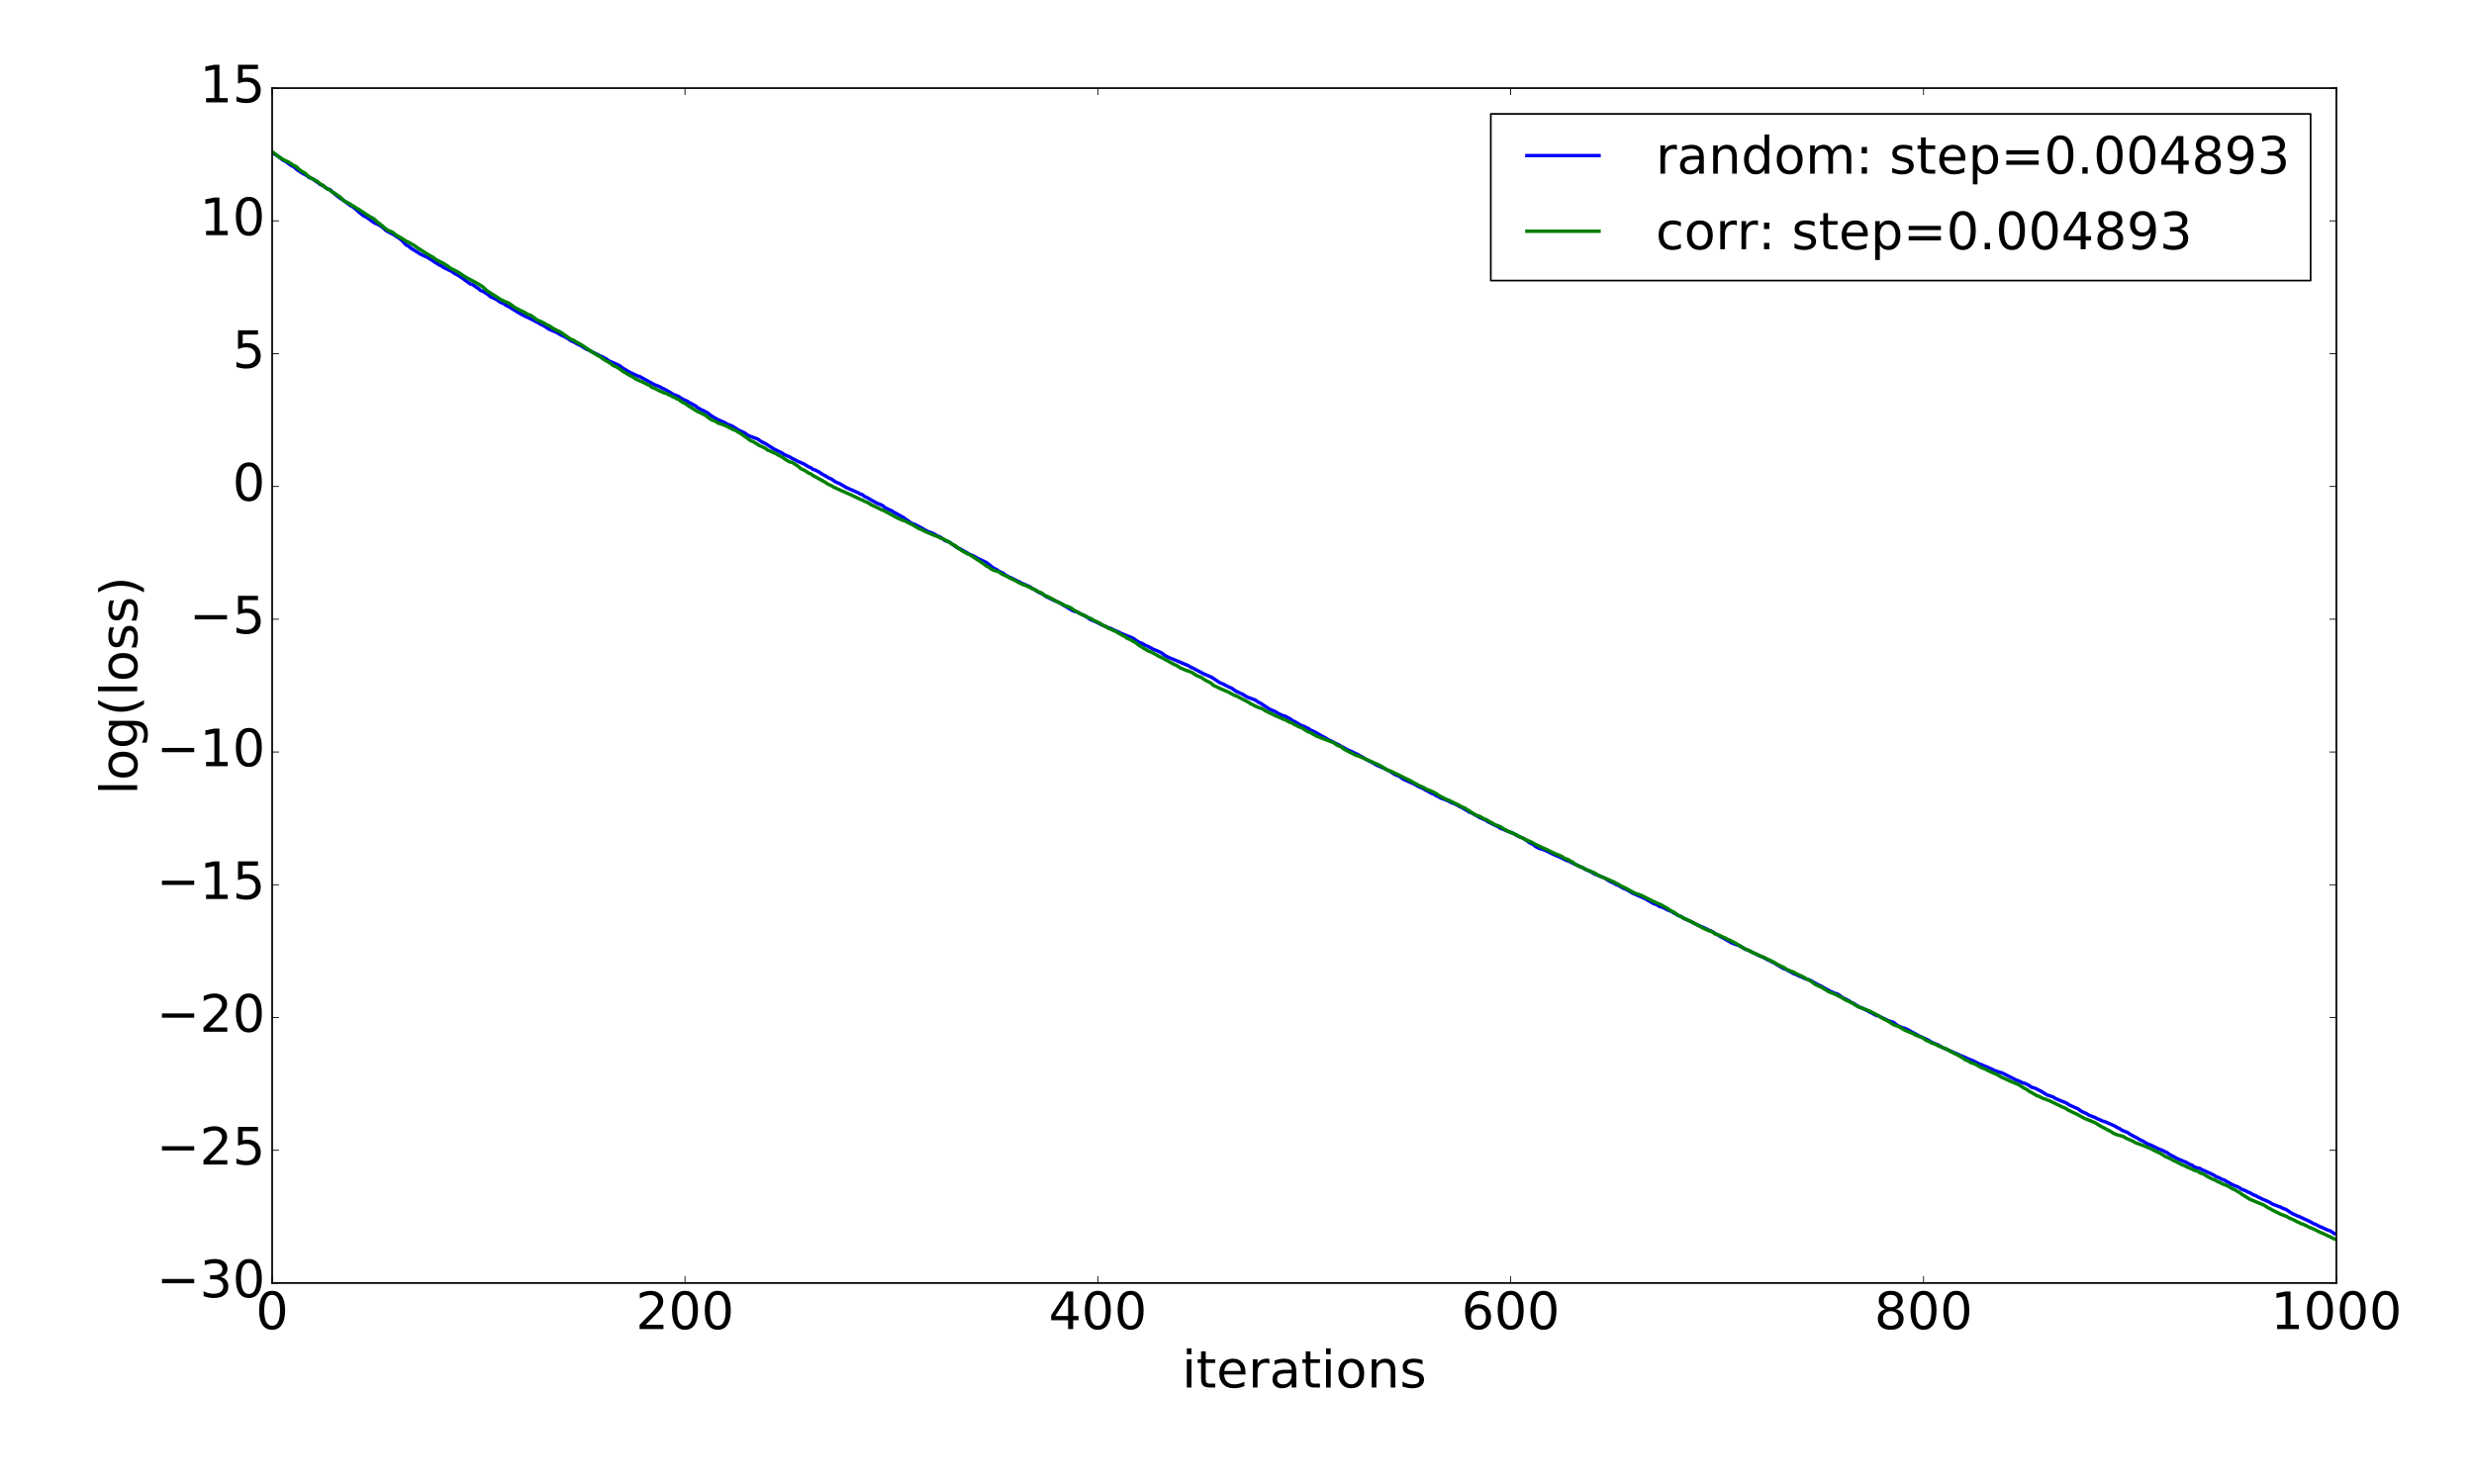 <?xml version="1.0" encoding="utf-8" standalone="no"?>
<!DOCTYPE svg PUBLIC "-//W3C//DTD SVG 1.1//EN"
  "http://www.w3.org/Graphics/SVG/1.1/DTD/svg11.dtd">
<!-- Created with matplotlib (http://matplotlib.org/) -->
<svg height="864pt" version="1.1" viewBox="0 0 1440 864" width="1440pt" xmlns="http://www.w3.org/2000/svg" xmlns:xlink="http://www.w3.org/1999/xlink">
 <defs>
  <style type="text/css">
*{stroke-linecap:butt;stroke-linejoin:round;stroke-miterlimit:100000;}
  </style>
 </defs>
 <g id="figure_1">
  <g id="patch_1">
   <path d="M 0 864 
L 1440 864 
L 1440 0 
L 0 0 
z
" style="fill:#ffffff;"/>
  </g>
  <g id="axes_1">
   <g id="patch_2">
    <path d="M 158.4 747 
L 1359.9 747 
L 1359.9 51.3 
L 158.4 51.3 
z
" style="fill:#ffffff;"/>
   </g>
   <g id="line2d_1">
    <path clip-path="url(#pf1f7ec1f81)" d="M 158.4 88.744 
L 159.601 89.585 
L 160.803 90.365 
L 162.005 91.024 
L 164.407 93.078 
L 165.609 93.674 
L 166.81 94.401 
L 169.214 96.165 
L 170.415 96.79 
L 171.617 97.56 
L 172.818 98.789 
L 174.019 99.506 
L 175.221 100.374 
L 178.826 102.384 
L 180.027 103.432 
L 181.228 103.772 
L 182.43 104.425 
L 183.631 105.403 
L 184.833 106.137 
L 186.035 107.176 
L 188.438 108.381 
L 189.639 109.332 
L 190.84 110.067 
L 192.042 110.36 
L 193.244 111.587 
L 196.848 114.61 
L 199.251 116.237 
L 204.057 119.72 
L 205.258 120.37 
L 207.661 122.26 
L 208.863 123.454 
L 211.266 125.39 
L 213.669 126.727 
L 217.274 129.333 
L 218.475 130.032 
L 219.677 130.523 
L 220.878 131.148 
L 222.079 131.927 
L 223.281 132.922 
L 224.482 134.071 
L 225.684 134.828 
L 229.288 136.673 
L 230.49 137.576 
L 231.691 138.224 
L 234.095 140.149 
L 235.296 141.575 
L 236.498 142.673 
L 237.699 143.235 
L 238.9 144.309 
L 242.505 146.555 
L 244.908 148.061 
L 247.311 149.184 
L 248.512 149.67 
L 250.916 151.236 
L 255.721 154.295 
L 256.923 154.769 
L 258.125 155.698 
L 262.93 158.018 
L 264.132 158.919 
L 267.736 160.962 
L 271.341 163.6 
L 273.744 165.335 
L 274.945 165.633 
L 278.55 168.083 
L 279.752 169.14 
L 280.953 169.55 
L 283.356 171.005 
L 285.759 172.94 
L 286.961 173.374 
L 289.363 174.571 
L 290.565 175.556 
L 291.767 176.257 
L 292.968 176.622 
L 294.17 177.487 
L 295.371 178.19 
L 296.572 178.711 
L 297.774 179.611 
L 303.781 183.199 
L 304.983 183.705 
L 306.185 184.432 
L 307.386 184.88 
L 313.394 187.955 
L 314.595 188.745 
L 315.796 189.28 
L 316.998 189.945 
L 319.401 191.59 
L 324.207 193.657 
L 326.61 195.113 
L 327.812 195.583 
L 330.214 196.903 
L 332.618 198.562 
L 333.819 198.976 
L 336.222 200.397 
L 338.625 201.568 
L 341.028 203.159 
L 342.229 203.64 
L 349.438 207.257 
L 350.64 207.727 
L 351.841 208.466 
L 353.043 209.042 
L 354.245 210.031 
L 360.252 212.681 
L 361.454 213.519 
L 362.655 214.508 
L 363.856 215.103 
L 366.26 216.573 
L 368.663 217.748 
L 369.864 218.247 
L 371.065 218.913 
L 372.267 219.181 
L 380.678 223.843 
L 384.282 225.282 
L 385.483 226.035 
L 386.685 226.515 
L 389.088 227.931 
L 390.289 228.582 
L 391.491 229.455 
L 395.096 230.881 
L 396.297 231.755 
L 397.498 232.455 
L 399.901 233.507 
L 401.103 234.348 
L 402.305 234.912 
L 403.506 235.653 
L 404.707 236.185 
L 405.909 237.249 
L 408.312 238.616 
L 409.514 239.122 
L 411.916 240.437 
L 414.32 242.292 
L 417.924 244.379 
L 421.529 245.902 
L 423.932 247.246 
L 425.133 247.624 
L 426.334 248.173 
L 429.939 250.436 
L 433.543 252.119 
L 434.745 253.062 
L 435.947 253.738 
L 439.551 255.089 
L 440.752 255.472 
L 443.156 257.126 
L 445.558 258.271 
L 450.365 261.351 
L 452.767 262.557 
L 455.171 263.696 
L 456.372 264.604 
L 459.976 266.184 
L 461.178 266.973 
L 462.38 267.478 
L 463.581 268.218 
L 468.387 270.333 
L 469.589 271.191 
L 470.79 271.824 
L 471.991 272.309 
L 473.193 273.269 
L 474.394 273.623 
L 476.798 274.832 
L 477.999 275.709 
L 482.805 278.446 
L 484.007 278.965 
L 486.409 280.608 
L 488.812 281.626 
L 491.216 283.023 
L 492.417 283.782 
L 499.626 286.963 
L 500.827 287.704 
L 502.029 288.031 
L 503.231 289.076 
L 504.432 289.537 
L 508.036 291.669 
L 510.44 292.959 
L 512.842 293.929 
L 514.044 294.531 
L 515.245 295.689 
L 516.447 296.146 
L 517.649 296.865 
L 518.85 297.269 
L 520.052 298.106 
L 524.857 300.735 
L 526.059 301.41 
L 527.26 302.394 
L 528.462 303.147 
L 529.663 304.085 
L 530.865 304.786 
L 532.067 305.181 
L 533.268 305.734 
L 535.671 307.013 
L 536.872 307.617 
L 538.074 308.423 
L 540.477 309.616 
L 542.88 310.47 
L 545.283 311.83 
L 547.686 312.914 
L 548.888 313.909 
L 550.089 314.736 
L 552.492 315.61 
L 557.298 318.93 
L 558.5 319.372 
L 564.507 322.802 
L 565.708 323.26 
L 566.91 323.836 
L 569.313 325.214 
L 574.119 327.473 
L 575.321 328.357 
L 577.723 330.37 
L 578.925 331.1 
L 580.126 331.589 
L 581.328 332.503 
L 583.731 333.625 
L 584.933 334.547 
L 587.336 335.98 
L 588.537 336.428 
L 592.141 338.268 
L 593.343 338.772 
L 594.544 339.498 
L 599.351 341.589 
L 600.552 342.512 
L 601.754 343.079 
L 602.955 343.77 
L 604.157 344.609 
L 606.559 345.742 
L 607.761 346.46 
L 608.962 347.439 
L 610.164 347.878 
L 611.365 348.588 
L 612.567 349.085 
L 613.769 349.712 
L 616.172 350.662 
L 624.582 355.669 
L 625.784 356.031 
L 626.985 356.27 
L 628.187 356.996 
L 631.791 358.791 
L 632.992 359.506 
L 634.194 360.455 
L 636.597 361.513 
L 637.798 362.025 
L 641.403 363.844 
L 645.008 365.439 
L 646.209 365.77 
L 649.813 367.514 
L 651.015 367.945 
L 652.216 368.618 
L 659.426 371.547 
L 663.03 373.956 
L 665.433 374.917 
L 666.635 375.716 
L 667.836 376.171 
L 670.239 377.445 
L 671.441 378.076 
L 673.843 379.001 
L 676.246 380.214 
L 677.448 381.179 
L 678.649 381.95 
L 679.851 382.587 
L 691.866 387.631 
L 693.067 388.483 
L 694.269 388.927 
L 700.277 392.165 
L 705.082 394.217 
L 709.889 397.39 
L 712.292 398.423 
L 713.493 399.099 
L 717.097 400.803 
L 719.5 402.49 
L 720.702 402.988 
L 721.904 403.623 
L 723.105 404.09 
L 725.508 405.595 
L 726.71 406.176 
L 727.911 406.537 
L 729.112 407.049 
L 730.314 407.394 
L 732.717 408.971 
L 733.918 409.562 
L 738.725 412.75 
L 741.128 413.843 
L 742.329 414.304 
L 743.53 415.108 
L 745.933 416.332 
L 748.337 417.114 
L 749.538 417.83 
L 750.74 418.36 
L 751.941 419.343 
L 754.344 420.533 
L 755.545 421.245 
L 756.747 422.09 
L 759.15 422.984 
L 760.351 423.642 
L 761.553 424.121 
L 762.755 425.05 
L 763.956 425.483 
L 766.359 426.741 
L 768.762 428.16 
L 769.963 428.858 
L 771.165 429.396 
L 773.568 430.919 
L 774.769 431.35 
L 775.971 432.093 
L 779.576 433.821 
L 780.777 434.64 
L 781.979 435.191 
L 783.18 435.964 
L 784.381 436.583 
L 786.784 437.542 
L 789.188 438.827 
L 790.389 439.227 
L 791.591 440.082 
L 792.792 440.644 
L 795.195 442.2 
L 798.799 444.02 
L 801.202 445.42 
L 806.009 447.524 
L 807.21 448.191 
L 808.412 448.674 
L 812.016 451.001 
L 814.419 451.93 
L 816.822 453.65 
L 822.83 456.343 
L 824.031 456.985 
L 825.232 457.772 
L 827.635 458.779 
L 828.837 459.382 
L 830.038 460.174 
L 831.24 460.655 
L 832.442 461.496 
L 834.845 462.479 
L 836.046 463.342 
L 837.247 463.806 
L 838.449 464.583 
L 840.852 465.434 
L 843.255 466.455 
L 844.457 467.178 
L 846.86 468.075 
L 848.061 468.656 
L 849.263 469.419 
L 851.665 470.561 
L 852.867 471.414 
L 854.068 472.019 
L 855.27 472.871 
L 856.471 473.228 
L 858.875 474.629 
L 860.076 475.233 
L 861.278 476.018 
L 864.882 477.564 
L 866.083 478.454 
L 872.091 481.392 
L 873.293 482.188 
L 881.703 485.637 
L 882.904 486.415 
L 884.106 487.037 
L 886.509 488.005 
L 888.912 489.58 
L 890.114 490.514 
L 892.516 491.708 
L 893.718 492.806 
L 896.121 494.037 
L 898.524 494.686 
L 905.733 498.16 
L 906.934 498.549 
L 909.337 499.687 
L 910.539 500.36 
L 911.74 500.896 
L 912.942 501.258 
L 915.345 502.493 
L 920.151 504.804 
L 921.352 505.242 
L 922.554 506.084 
L 923.755 506.534 
L 924.957 507.155 
L 926.159 507.647 
L 927.36 508.402 
L 928.562 509.017 
L 929.763 509.442 
L 932.166 510.552 
L 933.367 510.918 
L 934.569 511.54 
L 935.77 512.418 
L 936.972 513.141 
L 939.375 514.203 
L 940.577 514.922 
L 941.778 515.391 
L 945.383 517.424 
L 946.584 517.812 
L 950.188 519.975 
L 957.398 523.139 
L 962.203 525.967 
L 964.606 526.813 
L 965.808 527.728 
L 967.01 528.029 
L 968.211 528.48 
L 970.614 529.786 
L 973.017 530.703 
L 974.218 531.563 
L 975.42 532.099 
L 976.621 532.889 
L 979.024 533.924 
L 980.226 534.77 
L 982.629 535.858 
L 983.831 536.34 
L 986.234 537.63 
L 988.636 538.814 
L 991.039 539.794 
L 992.241 540.32 
L 994.644 541.548 
L 997.047 542.596 
L 998.249 543.528 
L 999.45 544.086 
L 1001.853 545.514 
L 1007.861 548.909 
L 1010.264 549.874 
L 1011.465 550.217 
L 1013.868 551.358 
L 1015.069 552.255 
L 1016.271 552.814 
L 1017.472 553.214 
L 1024.681 556.752 
L 1025.883 557.133 
L 1028.286 558.502 
L 1033.092 560.829 
L 1034.293 561.716 
L 1035.495 562.309 
L 1036.697 563.103 
L 1037.898 563.751 
L 1039.1 564.211 
L 1042.704 566.095 
L 1043.906 566.798 
L 1045.107 567.225 
L 1047.51 568.446 
L 1048.711 568.792 
L 1049.913 569.457 
L 1052.316 570.332 
L 1053.517 570.667 
L 1058.323 573.403 
L 1059.525 573.901 
L 1061.928 575.277 
L 1065.533 577.241 
L 1067.936 578.295 
L 1069.137 578.573 
L 1070.339 579.247 
L 1072.742 581.007 
L 1073.943 581.514 
L 1076.346 582.779 
L 1077.547 583.692 
L 1078.749 584.157 
L 1082.353 586.369 
L 1083.555 586.777 
L 1087.159 588.558 
L 1088.361 589.301 
L 1089.562 589.799 
L 1090.764 590.54 
L 1091.966 591.142 
L 1093.167 591.382 
L 1099.175 594.317 
L 1101.578 595.048 
L 1102.779 595.697 
L 1103.98 596.72 
L 1105.182 597.44 
L 1107.585 598.418 
L 1108.786 598.741 
L 1109.988 599.274 
L 1117.197 603.236 
L 1122.003 605.389 
L 1124.406 606.874 
L 1126.809 607.879 
L 1128.011 608.304 
L 1130.414 609.768 
L 1134.018 611.336 
L 1141.227 614.58 
L 1143.63 615.533 
L 1144.832 616.171 
L 1148.436 617.577 
L 1150.839 618.831 
L 1152.041 619.44 
L 1153.242 619.805 
L 1155.645 620.874 
L 1156.847 621.291 
L 1158.048 621.928 
L 1159.249 622.396 
L 1160.451 623.077 
L 1164.055 624.353 
L 1165.257 624.623 
L 1168.861 626.442 
L 1173.668 628.878 
L 1174.869 629.28 
L 1177.272 630.441 
L 1178.474 630.721 
L 1180.877 631.833 
L 1182.078 632.783 
L 1183.28 633.232 
L 1184.481 633.553 
L 1188.085 635.379 
L 1191.69 637.57 
L 1192.891 637.91 
L 1195.294 638.8 
L 1196.496 639.641 
L 1197.697 640.066 
L 1198.899 640.673 
L 1202.504 642.067 
L 1204.907 643.554 
L 1209.713 645.677 
L 1210.914 646.672 
L 1212.116 647.303 
L 1214.518 648.364 
L 1215.72 649.159 
L 1218.123 650.125 
L 1219.324 650.551 
L 1220.526 651.207 
L 1224.13 652.794 
L 1225.332 653.102 
L 1228.937 654.676 
L 1231.34 655.812 
L 1232.541 656.569 
L 1233.743 657.084 
L 1234.944 657.959 
L 1238.549 659.446 
L 1239.75 660.376 
L 1244.556 662.91 
L 1245.757 663.71 
L 1246.959 664.156 
L 1249.362 665.597 
L 1250.563 666.232 
L 1251.765 666.635 
L 1256.571 668.965 
L 1258.974 669.897 
L 1260.176 670.562 
L 1261.377 671.067 
L 1262.579 671.998 
L 1267.384 674.595 
L 1269.787 675.61 
L 1270.989 676.148 
L 1272.19 676.558 
L 1274.593 677.947 
L 1275.795 678.309 
L 1276.996 679.246 
L 1278.198 679.754 
L 1280.601 680.323 
L 1281.803 681.183 
L 1283.004 681.545 
L 1285.407 682.701 
L 1286.609 683.19 
L 1289.012 684.445 
L 1290.213 685.24 
L 1291.415 685.573 
L 1292.616 686.321 
L 1295.019 687.207 
L 1296.22 688.015 
L 1297.422 688.59 
L 1298.623 689.377 
L 1301.026 690.477 
L 1302.228 690.852 
L 1303.429 691.491 
L 1304.631 692.35 
L 1307.034 693.268 
L 1308.236 693.957 
L 1309.437 694.397 
L 1311.84 695.756 
L 1313.042 696.146 
L 1314.243 696.897 
L 1315.445 697.402 
L 1316.646 698.053 
L 1320.251 699.61 
L 1321.452 700.236 
L 1322.653 701.022 
L 1325.056 701.907 
L 1326.258 702.411 
L 1327.459 702.773 
L 1328.661 703.494 
L 1329.862 703.881 
L 1331.064 704.467 
L 1333.467 706.065 
L 1334.668 706.775 
L 1335.87 707.259 
L 1337.072 707.876 
L 1338.273 708.297 
L 1344.281 711.093 
L 1346.684 712.435 
L 1347.885 712.887 
L 1350.288 714.164 
L 1351.489 714.586 
L 1353.892 715.743 
L 1355.094 716.24 
L 1356.295 716.602 
L 1358.698 718.178 
L 1358.698 718.178 
" style="fill:none;stroke:#0000ff;stroke-linecap:square;stroke-width:2.0;"/>
   </g>
   <g id="line2d_2">
    <path clip-path="url(#pf1f7ec1f81)" d="M 158.4 88.435 
L 159.601 89.134 
L 162.005 91.154 
L 165.609 93.333 
L 168.012 94.387 
L 170.415 95.978 
L 172.818 97.291 
L 174.019 98.546 
L 175.221 99.474 
L 177.624 100.826 
L 178.826 102.07 
L 181.228 103.852 
L 184.833 105.676 
L 186.035 106.832 
L 187.236 107.457 
L 188.438 108.277 
L 189.639 109.356 
L 190.84 110.172 
L 192.042 110.699 
L 193.244 111.696 
L 194.445 112.302 
L 198.049 114.79 
L 200.452 117.061 
L 202.856 118.224 
L 205.258 119.761 
L 206.46 120.454 
L 207.661 121.332 
L 208.863 121.894 
L 211.266 123.523 
L 214.87 125.898 
L 217.274 127.156 
L 218.475 128.174 
L 219.677 129.361 
L 220.878 130.174 
L 224.482 133.158 
L 225.684 134.012 
L 226.886 134.603 
L 228.087 134.999 
L 229.288 135.819 
L 230.49 136.825 
L 234.095 138.888 
L 236.498 140.496 
L 237.699 140.972 
L 241.304 143.039 
L 243.707 144.77 
L 246.109 146.239 
L 248.512 147.806 
L 250.916 149.19 
L 252.117 149.853 
L 253.319 150.785 
L 254.52 151.561 
L 258.125 153.358 
L 260.527 154.853 
L 261.729 155.812 
L 262.93 156.584 
L 264.132 157.092 
L 266.535 158.422 
L 267.736 159.103 
L 270.139 160.769 
L 271.341 161.537 
L 277.349 164.735 
L 280.953 166.933 
L 283.356 169.211 
L 291.767 174.596 
L 292.968 175.078 
L 294.17 175.755 
L 295.371 176.134 
L 296.572 176.772 
L 298.976 178.515 
L 300.177 179.318 
L 301.378 179.885 
L 302.58 180.58 
L 304.983 181.679 
L 307.386 183.12 
L 308.587 183.415 
L 310.99 184.993 
L 312.192 185.971 
L 313.394 186.646 
L 314.595 187.067 
L 316.998 188.289 
L 318.2 189.118 
L 319.401 189.504 
L 320.603 190.249 
L 321.804 191.127 
L 324.207 192.388 
L 326.61 193.569 
L 331.416 196.983 
L 332.618 197.656 
L 333.819 198.061 
L 335.021 198.925 
L 338.625 200.857 
L 344.632 204.967 
L 348.237 207.172 
L 349.438 207.76 
L 350.64 208.757 
L 355.446 211.61 
L 356.647 212.704 
L 359.05 213.752 
L 361.454 215.363 
L 362.655 216.282 
L 367.461 219.07 
L 368.663 219.631 
L 369.864 220.624 
L 371.065 221.091 
L 372.267 221.701 
L 373.469 222.157 
L 378.274 224.542 
L 379.476 225.566 
L 380.678 225.912 
L 384.282 227.763 
L 385.483 228.219 
L 386.685 228.829 
L 387.887 229.057 
L 389.088 229.788 
L 390.289 230.271 
L 391.491 230.968 
L 392.692 231.469 
L 393.894 232.146 
L 395.096 232.586 
L 396.297 233.603 
L 397.498 234.335 
L 398.7 234.865 
L 401.103 236.555 
L 405.909 239.55 
L 407.111 240.053 
L 410.715 241.881 
L 413.118 243.759 
L 414.32 244.46 
L 416.723 245.437 
L 417.924 246.308 
L 419.125 246.663 
L 422.73 247.996 
L 423.932 248.705 
L 425.133 249.248 
L 426.334 249.951 
L 427.536 250.361 
L 428.738 250.936 
L 429.939 251.797 
L 431.14 252.377 
L 433.543 254.182 
L 434.745 254.878 
L 435.947 255.933 
L 437.148 256.664 
L 438.349 257.172 
L 439.551 257.812 
L 441.954 259.414 
L 443.156 259.847 
L 445.558 261.07 
L 446.76 262.026 
L 449.163 262.98 
L 450.365 263.62 
L 451.566 264.052 
L 452.767 264.849 
L 453.969 265.388 
L 455.171 266.091 
L 457.574 267.738 
L 458.775 268.45 
L 459.976 269.003 
L 461.178 269.252 
L 464.783 271.638 
L 465.984 272.77 
L 468.387 273.896 
L 470.79 275.489 
L 471.991 275.951 
L 473.193 276.829 
L 480.402 280.828 
L 481.603 281.67 
L 482.805 282.32 
L 484.007 282.807 
L 485.208 283.595 
L 490.014 285.789 
L 494.82 287.89 
L 497.223 289.043 
L 500.827 290.764 
L 502.029 291.203 
L 503.231 291.899 
L 504.432 292.294 
L 505.634 292.908 
L 506.835 293.759 
L 509.238 294.91 
L 511.641 296.008 
L 512.842 296.695 
L 514.044 297.102 
L 516.447 298.333 
L 520.052 300.351 
L 522.455 301.665 
L 523.656 302.118 
L 524.857 302.732 
L 526.059 303.065 
L 527.26 303.527 
L 529.663 304.851 
L 530.865 305.379 
L 533.268 306.808 
L 534.47 307.569 
L 536.872 308.542 
L 538.074 309.242 
L 540.477 310.281 
L 544.082 311.807 
L 545.283 312.196 
L 546.485 312.734 
L 547.686 313.423 
L 548.888 313.698 
L 550.089 314.401 
L 552.492 315.546 
L 553.693 316.525 
L 554.895 317.214 
L 556.096 317.691 
L 557.298 318.872 
L 559.701 320.499 
L 563.306 322.536 
L 564.507 322.974 
L 566.91 324.61 
L 569.313 326.09 
L 572.918 328.591 
L 574.119 329.522 
L 575.321 330.122 
L 577.723 331.773 
L 581.328 332.87 
L 582.529 333.829 
L 583.731 334.482 
L 586.134 335.572 
L 587.336 336.326 
L 590.94 338.034 
L 593.343 339.379 
L 595.746 340.467 
L 596.947 340.851 
L 600.552 342.526 
L 601.754 343.02 
L 604.157 344.379 
L 606.559 345.363 
L 607.761 346.56 
L 610.164 347.473 
L 614.97 350.13 
L 618.574 351.846 
L 619.776 352.519 
L 620.977 353.027 
L 622.179 353.334 
L 623.38 353.973 
L 625.784 355.7 
L 626.985 356.255 
L 629.388 357.658 
L 631.791 358.592 
L 632.992 359.353 
L 635.395 360.371 
L 636.597 361.148 
L 640.202 362.832 
L 641.403 363.742 
L 643.806 364.861 
L 645.008 365.724 
L 649.813 367.824 
L 651.015 368.702 
L 652.216 369.265 
L 653.418 369.987 
L 654.62 370.495 
L 655.821 371.529 
L 658.224 372.505 
L 659.426 373.349 
L 660.627 373.931 
L 663.03 375.775 
L 664.231 376.457 
L 665.433 377.316 
L 667.836 378.638 
L 669.038 379.305 
L 670.239 379.698 
L 671.441 380.401 
L 672.642 380.97 
L 673.843 381.751 
L 677.448 383.503 
L 678.649 384.319 
L 679.851 384.802 
L 681.053 385.607 
L 682.254 386.19 
L 683.456 386.908 
L 684.657 387.317 
L 687.06 388.872 
L 690.664 390.39 
L 691.866 390.726 
L 694.269 391.792 
L 695.471 392.67 
L 696.672 393.375 
L 699.075 394.345 
L 701.478 395.93 
L 702.679 396.609 
L 703.881 397.148 
L 705.082 397.905 
L 706.284 398.997 
L 708.687 400.152 
L 711.09 401.271 
L 713.493 402.275 
L 714.694 402.774 
L 718.299 404.739 
L 719.5 405.137 
L 725.508 408.256 
L 726.71 408.878 
L 727.911 409.705 
L 729.112 410.253 
L 730.314 410.952 
L 732.717 411.976 
L 733.918 412.37 
L 735.12 412.901 
L 736.322 413.745 
L 741.128 416.053 
L 742.329 416.749 
L 743.53 417.115 
L 747.135 418.805 
L 748.337 419.186 
L 749.538 419.937 
L 750.74 420.53 
L 751.941 420.85 
L 753.143 421.707 
L 754.344 422.219 
L 755.545 422.946 
L 757.948 423.858 
L 760.351 425.483 
L 761.553 426.134 
L 762.755 426.479 
L 763.956 427.299 
L 765.158 427.88 
L 766.359 428.614 
L 768.762 429.536 
L 773.568 431.368 
L 774.769 431.854 
L 775.971 432.199 
L 778.374 433.903 
L 780.777 434.941 
L 781.979 435.968 
L 784.381 437.3 
L 789.188 439.747 
L 790.389 440.037 
L 796.396 442.615 
L 803.606 445.832 
L 807.21 448.155 
L 809.613 449.073 
L 810.814 449.583 
L 812.016 450.247 
L 813.217 450.724 
L 821.628 454.931 
L 822.83 455.687 
L 824.031 456.266 
L 825.232 457.012 
L 828.837 458.594 
L 830.038 459.379 
L 831.24 459.9 
L 832.442 460.274 
L 834.845 461.452 
L 836.046 462.082 
L 837.247 462.999 
L 842.053 465.501 
L 843.255 465.909 
L 849.263 468.879 
L 850.464 469.552 
L 852.867 470.607 
L 854.068 471.439 
L 855.27 472.11 
L 856.471 473.017 
L 858.875 474.417 
L 860.076 474.951 
L 861.278 475.28 
L 863.681 476.7 
L 864.882 477.087 
L 867.285 478.558 
L 868.486 479.133 
L 869.688 479.923 
L 873.293 481.323 
L 875.696 482.875 
L 878.098 484.091 
L 880.501 485.035 
L 881.703 485.668 
L 882.904 486.154 
L 884.106 486.9 
L 888.912 489.281 
L 891.315 490.218 
L 893.718 491.597 
L 898.524 493.844 
L 899.726 494.315 
L 903.33 496.155 
L 905.733 497.278 
L 906.934 497.679 
L 909.337 498.774 
L 910.539 499.637 
L 912.942 500.54 
L 914.144 501.341 
L 915.345 501.884 
L 916.547 502.897 
L 917.748 503.64 
L 920.151 504.719 
L 921.352 505.194 
L 923.755 506.556 
L 924.957 506.908 
L 928.562 508.471 
L 929.763 509.369 
L 933.367 510.927 
L 939.375 513.496 
L 940.577 514.179 
L 941.778 514.713 
L 942.98 515.515 
L 946.584 517.258 
L 947.785 517.903 
L 948.987 518.692 
L 950.188 519.233 
L 951.39 519.908 
L 953.793 520.746 
L 954.995 521.141 
L 958.599 522.962 
L 959.801 523.478 
L 961.002 524.197 
L 965.808 526.37 
L 967.01 526.828 
L 968.211 527.596 
L 970.614 528.918 
L 973.017 530.562 
L 974.218 530.993 
L 976.621 532.839 
L 977.823 533.347 
L 979.024 534.086 
L 980.226 534.685 
L 981.428 535.15 
L 982.629 535.794 
L 983.831 536.296 
L 987.435 538.264 
L 988.636 538.831 
L 991.039 540.263 
L 994.644 541.882 
L 995.846 542.193 
L 997.047 542.818 
L 998.249 543.767 
L 999.45 544.042 
L 1001.853 545.047 
L 1003.054 545.694 
L 1004.256 546.092 
L 1005.457 546.814 
L 1006.659 547.294 
L 1009.062 548.546 
L 1010.264 549.118 
L 1011.465 549.974 
L 1012.667 550.593 
L 1013.868 551.455 
L 1016.271 552.69 
L 1018.674 553.722 
L 1019.875 554.446 
L 1023.48 555.977 
L 1024.681 556.602 
L 1025.883 557.021 
L 1031.89 559.907 
L 1033.092 560.554 
L 1034.293 561.379 
L 1035.495 561.883 
L 1036.697 562.627 
L 1037.898 562.977 
L 1040.301 564.607 
L 1042.704 565.525 
L 1043.906 565.961 
L 1046.309 567.265 
L 1048.711 568.373 
L 1049.913 568.954 
L 1051.114 569.755 
L 1052.316 570.266 
L 1053.517 570.903 
L 1054.719 571.747 
L 1055.92 572.732 
L 1057.122 573.417 
L 1060.726 575.092 
L 1061.928 575.914 
L 1063.13 576.537 
L 1064.331 577.371 
L 1067.936 578.803 
L 1071.54 580.588 
L 1072.742 581.256 
L 1073.943 582.068 
L 1077.547 583.691 
L 1081.152 585.967 
L 1084.756 587.314 
L 1088.361 588.729 
L 1093.167 591.226 
L 1095.57 592.832 
L 1099.175 594.642 
L 1101.578 596.286 
L 1102.779 596.832 
L 1105.182 597.728 
L 1106.383 598.37 
L 1107.585 599.175 
L 1108.786 599.816 
L 1113.592 601.835 
L 1114.794 602.52 
L 1115.995 603.038 
L 1118.399 603.903 
L 1119.6 604.506 
L 1120.802 605.557 
L 1123.205 606.568 
L 1124.406 607.239 
L 1126.809 608.135 
L 1128.011 608.877 
L 1130.414 609.696 
L 1131.615 610.334 
L 1132.816 610.665 
L 1135.219 612.148 
L 1136.421 612.657 
L 1137.622 613.392 
L 1138.824 613.877 
L 1141.227 615.251 
L 1142.428 615.981 
L 1143.63 616.86 
L 1146.033 617.943 
L 1147.235 618.726 
L 1148.436 619.072 
L 1149.638 619.55 
L 1153.242 621.575 
L 1154.444 621.983 
L 1160.451 624.839 
L 1161.652 625.266 
L 1164.055 626.579 
L 1165.257 627.312 
L 1166.458 627.779 
L 1170.063 629.472 
L 1174.869 631.461 
L 1178.474 633.734 
L 1179.675 634.268 
L 1180.877 635.225 
L 1185.682 637.939 
L 1186.884 638.33 
L 1189.287 639.599 
L 1190.488 639.855 
L 1191.69 640.418 
L 1192.891 640.85 
L 1196.496 642.599 
L 1200.101 644.344 
L 1202.504 645.383 
L 1203.705 646.254 
L 1207.31 648.001 
L 1208.511 648.508 
L 1213.317 651.151 
L 1219.324 653.599 
L 1222.929 655.81 
L 1226.534 657.682 
L 1228.937 658.972 
L 1230.138 659.817 
L 1232.541 660.779 
L 1234.944 661.378 
L 1236.146 661.822 
L 1237.347 662.62 
L 1240.951 664.172 
L 1243.354 665.477 
L 1245.757 666.296 
L 1249.362 667.702 
L 1251.765 668.702 
L 1254.168 670.001 
L 1256.571 671.057 
L 1257.773 671.681 
L 1260.176 673.244 
L 1262.579 674.305 
L 1263.78 674.879 
L 1264.982 675.626 
L 1266.183 676.08 
L 1269.787 678.003 
L 1270.989 678.46 
L 1273.392 679.638 
L 1275.795 680.639 
L 1276.996 681.262 
L 1279.399 682.01 
L 1280.601 682.894 
L 1283.004 683.74 
L 1284.206 684.607 
L 1286.609 685.903 
L 1287.81 686.5 
L 1289.012 686.909 
L 1290.213 687.616 
L 1292.616 688.733 
L 1293.818 689.363 
L 1295.019 689.745 
L 1297.422 690.874 
L 1298.623 691.689 
L 1299.825 692.321 
L 1301.026 692.788 
L 1302.228 693.616 
L 1303.429 694.228 
L 1304.631 695.16 
L 1309.437 698.172 
L 1316.646 701.172 
L 1317.848 701.69 
L 1320.251 703.262 
L 1321.452 703.768 
L 1322.653 704.522 
L 1326.258 706.299 
L 1327.459 706.918 
L 1331.064 708.269 
L 1332.265 709.052 
L 1334.668 710.055 
L 1337.072 711.318 
L 1338.273 711.83 
L 1339.475 712.502 
L 1340.676 712.801 
L 1343.079 713.989 
L 1344.281 714.606 
L 1346.684 715.552 
L 1350.288 717.387 
L 1352.691 718.405 
L 1355.094 719.594 
L 1356.295 720.046 
L 1357.497 720.728 
L 1358.698 721.275 
L 1358.698 721.275 
" style="fill:none;stroke:#008000;stroke-linecap:square;stroke-width:2.0;"/>
   </g>
   <g id="patch_3">
    <path d="M 158.4 51.3 
L 1359.9 51.3 
" style="fill:none;stroke:#000000;stroke-linecap:square;stroke-linejoin:miter;"/>
   </g>
   <g id="patch_4">
    <path d="M 1359.9 747 
L 1359.9 51.3 
" style="fill:none;stroke:#000000;stroke-linecap:square;stroke-linejoin:miter;"/>
   </g>
   <g id="patch_5">
    <path d="M 158.4 747 
L 1359.9 747 
" style="fill:none;stroke:#000000;stroke-linecap:square;stroke-linejoin:miter;"/>
   </g>
   <g id="patch_6">
    <path d="M 158.4 747 
L 158.4 51.3 
" style="fill:none;stroke:#000000;stroke-linecap:square;stroke-linejoin:miter;"/>
   </g>
   <g id="matplotlib.axis_1">
    <g id="xtick_1">
     <g id="line2d_3">
      <defs>
       <path d="M 0 0 
L 0 -4 
" id="mb76a9a69c4" style="stroke:#000000;stroke-width:0.5;"/>
      </defs>
      <g>
       <use style="stroke:#000000;stroke-width:0.5;" x="158.4" xlink:href="#mb76a9a69c4" y="747.0"/>
      </g>
     </g>
     <g id="line2d_4">
      <defs>
       <path d="M 0 0 
L 0 4 
" id="m0c7a8cf3c3" style="stroke:#000000;stroke-width:0.5;"/>
      </defs>
      <g>
       <use style="stroke:#000000;stroke-width:0.5;" x="158.4" xlink:href="#m0c7a8cf3c3" y="51.3"/>
      </g>
     </g>
     <g id="text_1">
      <!-- 0 -->
      <defs>
       <path d="M 31.781 66.406 
Q 24.172 66.406 20.328 58.906 
Q 16.5 51.422 16.5 36.375 
Q 16.5 21.391 20.328 13.891 
Q 24.172 6.391 31.781 6.391 
Q 39.453 6.391 43.281 13.891 
Q 47.125 21.391 47.125 36.375 
Q 47.125 51.422 43.281 58.906 
Q 39.453 66.406 31.781 66.406 
M 31.781 74.219 
Q 44.047 74.219 50.516 64.516 
Q 56.984 54.828 56.984 36.375 
Q 56.984 17.969 50.516 8.266 
Q 44.047 -1.422 31.781 -1.422 
Q 19.531 -1.422 13.062 8.266 
Q 6.594 17.969 6.594 36.375 
Q 6.594 54.828 13.062 64.516 
Q 19.531 74.219 31.781 74.219 
" id="BitstreamVeraSans-Roman-30"/>
      </defs>
      <g transform="translate(148.856 773.795)scale(0.3 -0.3)">
       <use xlink:href="#BitstreamVeraSans-Roman-30"/>
      </g>
     </g>
    </g>
    <g id="xtick_2">
     <g id="line2d_5">
      <g>
       <use style="stroke:#000000;stroke-width:0.5;" x="398.7" xlink:href="#mb76a9a69c4" y="747.0"/>
      </g>
     </g>
     <g id="line2d_6">
      <g>
       <use style="stroke:#000000;stroke-width:0.5;" x="398.7" xlink:href="#m0c7a8cf3c3" y="51.3"/>
      </g>
     </g>
     <g id="text_2">
      <!-- 200 -->
      <defs>
       <path d="M 19.188 8.297 
L 53.609 8.297 
L 53.609 0 
L 7.328 0 
L 7.328 8.297 
Q 12.938 14.109 22.625 23.891 
Q 32.328 33.688 34.812 36.531 
Q 39.547 41.844 41.422 45.531 
Q 43.312 49.219 43.312 52.781 
Q 43.312 58.594 39.234 62.25 
Q 35.156 65.922 28.609 65.922 
Q 23.969 65.922 18.812 64.312 
Q 13.672 62.703 7.812 59.422 
L 7.812 69.391 
Q 13.766 71.781 18.938 73 
Q 24.125 74.219 28.422 74.219 
Q 39.75 74.219 46.484 68.547 
Q 53.219 62.891 53.219 53.422 
Q 53.219 48.922 51.531 44.891 
Q 49.859 40.875 45.406 35.406 
Q 44.188 33.984 37.641 27.219 
Q 31.109 20.453 19.188 8.297 
" id="BitstreamVeraSans-Roman-32"/>
      </defs>
      <g transform="translate(370.069 773.795)scale(0.3 -0.3)">
       <use xlink:href="#BitstreamVeraSans-Roman-32"/>
       <use x="63.623" xlink:href="#BitstreamVeraSans-Roman-30"/>
       <use x="127.246" xlink:href="#BitstreamVeraSans-Roman-30"/>
      </g>
     </g>
    </g>
    <g id="xtick_3">
     <g id="line2d_7">
      <g>
       <use style="stroke:#000000;stroke-width:0.5;" x="639.0" xlink:href="#mb76a9a69c4" y="747.0"/>
      </g>
     </g>
     <g id="line2d_8">
      <g>
       <use style="stroke:#000000;stroke-width:0.5;" x="639.0" xlink:href="#m0c7a8cf3c3" y="51.3"/>
      </g>
     </g>
     <g id="text_3">
      <!-- 400 -->
      <defs>
       <path d="M 37.797 64.312 
L 12.891 25.391 
L 37.797 25.391 
z
M 35.203 72.906 
L 47.609 72.906 
L 47.609 25.391 
L 58.016 25.391 
L 58.016 17.188 
L 47.609 17.188 
L 47.609 0 
L 37.797 0 
L 37.797 17.188 
L 4.891 17.188 
L 4.891 26.703 
z
" id="BitstreamVeraSans-Roman-34"/>
      </defs>
      <g transform="translate(610.369 773.795)scale(0.3 -0.3)">
       <use xlink:href="#BitstreamVeraSans-Roman-34"/>
       <use x="63.623" xlink:href="#BitstreamVeraSans-Roman-30"/>
       <use x="127.246" xlink:href="#BitstreamVeraSans-Roman-30"/>
      </g>
     </g>
    </g>
    <g id="xtick_4">
     <g id="line2d_9">
      <g>
       <use style="stroke:#000000;stroke-width:0.5;" x="879.3" xlink:href="#mb76a9a69c4" y="747.0"/>
      </g>
     </g>
     <g id="line2d_10">
      <g>
       <use style="stroke:#000000;stroke-width:0.5;" x="879.3" xlink:href="#m0c7a8cf3c3" y="51.3"/>
      </g>
     </g>
     <g id="text_4">
      <!-- 600 -->
      <defs>
       <path d="M 33.016 40.375 
Q 26.375 40.375 22.484 35.828 
Q 18.609 31.297 18.609 23.391 
Q 18.609 15.531 22.484 10.953 
Q 26.375 6.391 33.016 6.391 
Q 39.656 6.391 43.531 10.953 
Q 47.406 15.531 47.406 23.391 
Q 47.406 31.297 43.531 35.828 
Q 39.656 40.375 33.016 40.375 
M 52.594 71.297 
L 52.594 62.312 
Q 48.875 64.062 45.094 64.984 
Q 41.312 65.922 37.594 65.922 
Q 27.828 65.922 22.672 59.328 
Q 17.531 52.734 16.797 39.406 
Q 19.672 43.656 24.016 45.922 
Q 28.375 48.188 33.594 48.188 
Q 44.578 48.188 50.953 41.516 
Q 57.328 34.859 57.328 23.391 
Q 57.328 12.156 50.688 5.359 
Q 44.047 -1.422 33.016 -1.422 
Q 20.359 -1.422 13.672 8.266 
Q 6.984 17.969 6.984 36.375 
Q 6.984 53.656 15.188 63.938 
Q 23.391 74.219 37.203 74.219 
Q 40.922 74.219 44.703 73.484 
Q 48.484 72.75 52.594 71.297 
" id="BitstreamVeraSans-Roman-36"/>
      </defs>
      <g transform="translate(850.669 773.795)scale(0.3 -0.3)">
       <use xlink:href="#BitstreamVeraSans-Roman-36"/>
       <use x="63.623" xlink:href="#BitstreamVeraSans-Roman-30"/>
       <use x="127.246" xlink:href="#BitstreamVeraSans-Roman-30"/>
      </g>
     </g>
    </g>
    <g id="xtick_5">
     <g id="line2d_11">
      <g>
       <use style="stroke:#000000;stroke-width:0.5;" x="1119.6" xlink:href="#mb76a9a69c4" y="747.0"/>
      </g>
     </g>
     <g id="line2d_12">
      <g>
       <use style="stroke:#000000;stroke-width:0.5;" x="1119.6" xlink:href="#m0c7a8cf3c3" y="51.3"/>
      </g>
     </g>
     <g id="text_5">
      <!-- 800 -->
      <defs>
       <path d="M 31.781 34.625 
Q 24.75 34.625 20.719 30.859 
Q 16.703 27.094 16.703 20.516 
Q 16.703 13.922 20.719 10.156 
Q 24.75 6.391 31.781 6.391 
Q 38.812 6.391 42.859 10.172 
Q 46.922 13.969 46.922 20.516 
Q 46.922 27.094 42.891 30.859 
Q 38.875 34.625 31.781 34.625 
M 21.922 38.812 
Q 15.578 40.375 12.031 44.719 
Q 8.5 49.078 8.5 55.328 
Q 8.5 64.062 14.719 69.141 
Q 20.953 74.219 31.781 74.219 
Q 42.672 74.219 48.875 69.141 
Q 55.078 64.062 55.078 55.328 
Q 55.078 49.078 51.531 44.719 
Q 48 40.375 41.703 38.812 
Q 48.828 37.156 52.797 32.312 
Q 56.781 27.484 56.781 20.516 
Q 56.781 9.906 50.312 4.234 
Q 43.844 -1.422 31.781 -1.422 
Q 19.734 -1.422 13.25 4.234 
Q 6.781 9.906 6.781 20.516 
Q 6.781 27.484 10.781 32.312 
Q 14.797 37.156 21.922 38.812 
M 18.312 54.391 
Q 18.312 48.734 21.844 45.562 
Q 25.391 42.391 31.781 42.391 
Q 38.141 42.391 41.719 45.562 
Q 45.312 48.734 45.312 54.391 
Q 45.312 60.062 41.719 63.234 
Q 38.141 66.406 31.781 66.406 
Q 25.391 66.406 21.844 63.234 
Q 18.312 60.062 18.312 54.391 
" id="BitstreamVeraSans-Roman-38"/>
      </defs>
      <g transform="translate(1090.969 773.795)scale(0.3 -0.3)">
       <use xlink:href="#BitstreamVeraSans-Roman-38"/>
       <use x="63.623" xlink:href="#BitstreamVeraSans-Roman-30"/>
       <use x="127.246" xlink:href="#BitstreamVeraSans-Roman-30"/>
      </g>
     </g>
    </g>
    <g id="xtick_6">
     <g id="line2d_13">
      <g>
       <use style="stroke:#000000;stroke-width:0.5;" x="1359.9" xlink:href="#mb76a9a69c4" y="747.0"/>
      </g>
     </g>
     <g id="line2d_14">
      <g>
       <use style="stroke:#000000;stroke-width:0.5;" x="1359.9" xlink:href="#m0c7a8cf3c3" y="51.3"/>
      </g>
     </g>
     <g id="text_6">
      <!-- 1000 -->
      <defs>
       <path d="M 12.406 8.297 
L 28.516 8.297 
L 28.516 63.922 
L 10.984 60.406 
L 10.984 69.391 
L 28.422 72.906 
L 38.281 72.906 
L 38.281 8.297 
L 54.391 8.297 
L 54.391 0 
L 12.406 0 
z
" id="BitstreamVeraSans-Roman-31"/>
      </defs>
      <g transform="translate(1321.725 773.795)scale(0.3 -0.3)">
       <use xlink:href="#BitstreamVeraSans-Roman-31"/>
       <use x="63.623" xlink:href="#BitstreamVeraSans-Roman-30"/>
       <use x="127.246" xlink:href="#BitstreamVeraSans-Roman-30"/>
       <use x="190.869" xlink:href="#BitstreamVeraSans-Roman-30"/>
      </g>
     </g>
    </g>
    <g id="text_7">
     <!-- iterations -->
     <defs>
      <path d="M 54.891 33.016 
L 54.891 0 
L 45.906 0 
L 45.906 32.719 
Q 45.906 40.484 42.875 44.328 
Q 39.844 48.188 33.797 48.188 
Q 26.516 48.188 22.312 43.547 
Q 18.109 38.922 18.109 30.906 
L 18.109 0 
L 9.078 0 
L 9.078 54.688 
L 18.109 54.688 
L 18.109 46.188 
Q 21.344 51.125 25.703 53.562 
Q 30.078 56 35.797 56 
Q 45.219 56 50.047 50.172 
Q 54.891 44.344 54.891 33.016 
" id="BitstreamVeraSans-Roman-6e"/>
      <path d="M 34.281 27.484 
Q 23.391 27.484 19.188 25 
Q 14.984 22.516 14.984 16.5 
Q 14.984 11.719 18.141 8.906 
Q 21.297 6.109 26.703 6.109 
Q 34.188 6.109 38.703 11.406 
Q 43.219 16.703 43.219 25.484 
L 43.219 27.484 
z
M 52.203 31.203 
L 52.203 0 
L 43.219 0 
L 43.219 8.297 
Q 40.141 3.328 35.547 0.953 
Q 30.953 -1.422 24.312 -1.422 
Q 15.922 -1.422 10.953 3.297 
Q 6 8.016 6 15.922 
Q 6 25.141 12.172 29.828 
Q 18.359 34.516 30.609 34.516 
L 43.219 34.516 
L 43.219 35.406 
Q 43.219 41.609 39.141 45 
Q 35.062 48.391 27.688 48.391 
Q 23 48.391 18.547 47.266 
Q 14.109 46.141 10.016 43.891 
L 10.016 52.203 
Q 14.938 54.109 19.578 55.047 
Q 24.219 56 28.609 56 
Q 40.484 56 46.344 49.844 
Q 52.203 43.703 52.203 31.203 
" id="BitstreamVeraSans-Roman-61"/>
      <path d="M 30.609 48.391 
Q 23.391 48.391 19.188 42.75 
Q 14.984 37.109 14.984 27.297 
Q 14.984 17.484 19.156 11.844 
Q 23.344 6.203 30.609 6.203 
Q 37.797 6.203 41.984 11.859 
Q 46.188 17.531 46.188 27.297 
Q 46.188 37.016 41.984 42.703 
Q 37.797 48.391 30.609 48.391 
M 30.609 56 
Q 42.328 56 49.016 48.375 
Q 55.719 40.766 55.719 27.297 
Q 55.719 13.875 49.016 6.219 
Q 42.328 -1.422 30.609 -1.422 
Q 18.844 -1.422 12.172 6.219 
Q 5.516 13.875 5.516 27.297 
Q 5.516 40.766 12.172 48.375 
Q 18.844 56 30.609 56 
" id="BitstreamVeraSans-Roman-6f"/>
      <path d="M 9.422 54.688 
L 18.406 54.688 
L 18.406 0 
L 9.422 0 
z
M 9.422 75.984 
L 18.406 75.984 
L 18.406 64.594 
L 9.422 64.594 
z
" id="BitstreamVeraSans-Roman-69"/>
      <path d="M 56.203 29.594 
L 56.203 25.203 
L 14.891 25.203 
Q 15.484 15.922 20.484 11.062 
Q 25.484 6.203 34.422 6.203 
Q 39.594 6.203 44.453 7.469 
Q 49.312 8.734 54.109 11.281 
L 54.109 2.781 
Q 49.266 0.734 44.188 -0.344 
Q 39.109 -1.422 33.891 -1.422 
Q 20.797 -1.422 13.156 6.188 
Q 5.516 13.812 5.516 26.812 
Q 5.516 40.234 12.766 48.109 
Q 20.016 56 32.328 56 
Q 43.359 56 49.781 48.891 
Q 56.203 41.797 56.203 29.594 
M 47.219 32.234 
Q 47.125 39.594 43.094 43.984 
Q 39.062 48.391 32.422 48.391 
Q 24.906 48.391 20.391 44.141 
Q 15.875 39.891 15.188 32.172 
z
" id="BitstreamVeraSans-Roman-65"/>
      <path d="M 18.312 70.219 
L 18.312 54.688 
L 36.812 54.688 
L 36.812 47.703 
L 18.312 47.703 
L 18.312 18.016 
Q 18.312 11.328 20.141 9.422 
Q 21.969 7.516 27.594 7.516 
L 36.812 7.516 
L 36.812 0 
L 27.594 0 
Q 17.188 0 13.234 3.875 
Q 9.281 7.766 9.281 18.016 
L 9.281 47.703 
L 2.688 47.703 
L 2.688 54.688 
L 9.281 54.688 
L 9.281 70.219 
z
" id="BitstreamVeraSans-Roman-74"/>
      <path d="M 41.109 46.297 
Q 39.594 47.172 37.812 47.578 
Q 36.031 48 33.891 48 
Q 26.266 48 22.188 43.047 
Q 18.109 38.094 18.109 28.812 
L 18.109 0 
L 9.078 0 
L 9.078 54.688 
L 18.109 54.688 
L 18.109 46.188 
Q 20.953 51.172 25.484 53.578 
Q 30.031 56 36.531 56 
Q 37.453 56 38.578 55.875 
Q 39.703 55.766 41.062 55.516 
z
" id="BitstreamVeraSans-Roman-72"/>
      <path d="M 44.281 53.078 
L 44.281 44.578 
Q 40.484 46.531 36.375 47.5 
Q 32.281 48.484 27.875 48.484 
Q 21.188 48.484 17.844 46.438 
Q 14.5 44.391 14.5 40.281 
Q 14.5 37.156 16.891 35.375 
Q 19.281 33.594 26.516 31.984 
L 29.594 31.297 
Q 39.156 29.25 43.188 25.516 
Q 47.219 21.781 47.219 15.094 
Q 47.219 7.469 41.188 3.016 
Q 35.156 -1.422 24.609 -1.422 
Q 20.219 -1.422 15.453 -0.562 
Q 10.688 0.297 5.422 2 
L 5.422 11.281 
Q 10.406 8.688 15.234 7.391 
Q 20.062 6.109 24.812 6.109 
Q 31.156 6.109 34.562 8.281 
Q 37.984 10.453 37.984 14.406 
Q 37.984 18.062 35.516 20.016 
Q 33.062 21.969 24.703 23.781 
L 21.578 24.516 
Q 13.234 26.266 9.516 29.906 
Q 5.812 33.547 5.812 39.891 
Q 5.812 47.609 11.281 51.797 
Q 16.75 56 26.812 56 
Q 31.781 56 36.172 55.266 
Q 40.578 54.547 44.281 53.078 
" id="BitstreamVeraSans-Roman-73"/>
     </defs>
     <g transform="translate(687.968 807.83)scale(0.3 -0.3)">
      <use xlink:href="#BitstreamVeraSans-Roman-69"/>
      <use x="27.783" xlink:href="#BitstreamVeraSans-Roman-74"/>
      <use x="66.992" xlink:href="#BitstreamVeraSans-Roman-65"/>
      <use x="128.516" xlink:href="#BitstreamVeraSans-Roman-72"/>
      <use x="169.629" xlink:href="#BitstreamVeraSans-Roman-61"/>
      <use x="230.908" xlink:href="#BitstreamVeraSans-Roman-74"/>
      <use x="270.117" xlink:href="#BitstreamVeraSans-Roman-69"/>
      <use x="297.9" xlink:href="#BitstreamVeraSans-Roman-6f"/>
      <use x="359.082" xlink:href="#BitstreamVeraSans-Roman-6e"/>
      <use x="422.461" xlink:href="#BitstreamVeraSans-Roman-73"/>
     </g>
    </g>
   </g>
   <g id="matplotlib.axis_2">
    <g id="ytick_1">
     <g id="line2d_15">
      <defs>
       <path d="M 0 0 
L 4 0 
" id="m78bae0e2f5" style="stroke:#000000;stroke-width:0.5;"/>
      </defs>
      <g>
       <use style="stroke:#000000;stroke-width:0.5;" x="158.4" xlink:href="#m78bae0e2f5" y="747.0"/>
      </g>
     </g>
     <g id="line2d_16">
      <defs>
       <path d="M 0 0 
L -4 0 
" id="m31ac3079b1" style="stroke:#000000;stroke-width:0.5;"/>
      </defs>
      <g>
       <use style="stroke:#000000;stroke-width:0.5;" x="1359.9" xlink:href="#m31ac3079b1" y="747.0"/>
      </g>
     </g>
     <g id="text_8">
      <!-- −30 -->
      <defs>
       <path d="M 10.594 35.5 
L 73.188 35.5 
L 73.188 27.203 
L 10.594 27.203 
z
" id="BitstreamVeraSans-Roman-2212"/>
       <path d="M 40.578 39.312 
Q 47.656 37.797 51.625 33 
Q 55.609 28.219 55.609 21.188 
Q 55.609 10.406 48.188 4.484 
Q 40.766 -1.422 27.094 -1.422 
Q 22.516 -1.422 17.656 -0.516 
Q 12.797 0.391 7.625 2.203 
L 7.625 11.719 
Q 11.719 9.328 16.594 8.109 
Q 21.484 6.891 26.812 6.891 
Q 36.078 6.891 40.938 10.547 
Q 45.797 14.203 45.797 21.188 
Q 45.797 27.641 41.281 31.266 
Q 36.766 34.906 28.719 34.906 
L 20.219 34.906 
L 20.219 43.016 
L 29.109 43.016 
Q 36.375 43.016 40.234 45.922 
Q 44.094 48.828 44.094 54.297 
Q 44.094 59.906 40.109 62.906 
Q 36.141 65.922 28.719 65.922 
Q 24.656 65.922 20.016 65.031 
Q 15.375 64.156 9.812 62.312 
L 9.812 71.094 
Q 15.438 72.656 20.344 73.438 
Q 25.25 74.219 29.594 74.219 
Q 40.828 74.219 47.359 69.109 
Q 53.906 64.016 53.906 55.328 
Q 53.906 49.266 50.438 45.094 
Q 46.969 40.922 40.578 39.312 
" id="BitstreamVeraSans-Roman-33"/>
      </defs>
      <g transform="translate(91.086 755.278)scale(0.3 -0.3)">
       <use xlink:href="#BitstreamVeraSans-Roman-2212"/>
       <use x="83.789" xlink:href="#BitstreamVeraSans-Roman-33"/>
       <use x="147.412" xlink:href="#BitstreamVeraSans-Roman-30"/>
      </g>
     </g>
    </g>
    <g id="ytick_2">
     <g id="line2d_17">
      <g>
       <use style="stroke:#000000;stroke-width:0.5;" x="158.4" xlink:href="#m78bae0e2f5" y="669.7"/>
      </g>
     </g>
     <g id="line2d_18">
      <g>
       <use style="stroke:#000000;stroke-width:0.5;" x="1359.9" xlink:href="#m31ac3079b1" y="669.7"/>
      </g>
     </g>
     <g id="text_9">
      <!-- −25 -->
      <defs>
       <path d="M 10.797 72.906 
L 49.516 72.906 
L 49.516 64.594 
L 19.828 64.594 
L 19.828 46.734 
Q 21.969 47.469 24.109 47.828 
Q 26.266 48.188 28.422 48.188 
Q 40.625 48.188 47.75 41.5 
Q 54.891 34.812 54.891 23.391 
Q 54.891 11.625 47.562 5.094 
Q 40.234 -1.422 26.906 -1.422 
Q 22.312 -1.422 17.547 -0.641 
Q 12.797 0.141 7.719 1.703 
L 7.719 11.625 
Q 12.109 9.234 16.797 8.062 
Q 21.484 6.891 26.703 6.891 
Q 35.156 6.891 40.078 11.328 
Q 45.016 15.766 45.016 23.391 
Q 45.016 31 40.078 35.438 
Q 35.156 39.891 26.703 39.891 
Q 22.75 39.891 18.812 39.016 
Q 14.891 38.141 10.797 36.281 
z
" id="BitstreamVeraSans-Roman-35"/>
      </defs>
      <g transform="translate(91.086 677.978)scale(0.3 -0.3)">
       <use xlink:href="#BitstreamVeraSans-Roman-2212"/>
       <use x="83.789" xlink:href="#BitstreamVeraSans-Roman-32"/>
       <use x="147.412" xlink:href="#BitstreamVeraSans-Roman-35"/>
      </g>
     </g>
    </g>
    <g id="ytick_3">
     <g id="line2d_19">
      <g>
       <use style="stroke:#000000;stroke-width:0.5;" x="158.4" xlink:href="#m78bae0e2f5" y="592.4"/>
      </g>
     </g>
     <g id="line2d_20">
      <g>
       <use style="stroke:#000000;stroke-width:0.5;" x="1359.9" xlink:href="#m31ac3079b1" y="592.4"/>
      </g>
     </g>
     <g id="text_10">
      <!-- −20 -->
      <g transform="translate(91.086 600.678)scale(0.3 -0.3)">
       <use xlink:href="#BitstreamVeraSans-Roman-2212"/>
       <use x="83.789" xlink:href="#BitstreamVeraSans-Roman-32"/>
       <use x="147.412" xlink:href="#BitstreamVeraSans-Roman-30"/>
      </g>
     </g>
    </g>
    <g id="ytick_4">
     <g id="line2d_21">
      <g>
       <use style="stroke:#000000;stroke-width:0.5;" x="158.4" xlink:href="#m78bae0e2f5" y="515.1"/>
      </g>
     </g>
     <g id="line2d_22">
      <g>
       <use style="stroke:#000000;stroke-width:0.5;" x="1359.9" xlink:href="#m31ac3079b1" y="515.1"/>
      </g>
     </g>
     <g id="text_11">
      <!-- −15 -->
      <g transform="translate(91.086 523.378)scale(0.3 -0.3)">
       <use xlink:href="#BitstreamVeraSans-Roman-2212"/>
       <use x="83.789" xlink:href="#BitstreamVeraSans-Roman-31"/>
       <use x="147.412" xlink:href="#BitstreamVeraSans-Roman-35"/>
      </g>
     </g>
    </g>
    <g id="ytick_5">
     <g id="line2d_23">
      <g>
       <use style="stroke:#000000;stroke-width:0.5;" x="158.4" xlink:href="#m78bae0e2f5" y="437.8"/>
      </g>
     </g>
     <g id="line2d_24">
      <g>
       <use style="stroke:#000000;stroke-width:0.5;" x="1359.9" xlink:href="#m31ac3079b1" y="437.8"/>
      </g>
     </g>
     <g id="text_12">
      <!-- −10 -->
      <g transform="translate(91.086 446.078)scale(0.3 -0.3)">
       <use xlink:href="#BitstreamVeraSans-Roman-2212"/>
       <use x="83.789" xlink:href="#BitstreamVeraSans-Roman-31"/>
       <use x="147.412" xlink:href="#BitstreamVeraSans-Roman-30"/>
      </g>
     </g>
    </g>
    <g id="ytick_6">
     <g id="line2d_25">
      <g>
       <use style="stroke:#000000;stroke-width:0.5;" x="158.4" xlink:href="#m78bae0e2f5" y="360.5"/>
      </g>
     </g>
     <g id="line2d_26">
      <g>
       <use style="stroke:#000000;stroke-width:0.5;" x="1359.9" xlink:href="#m31ac3079b1" y="360.5"/>
      </g>
     </g>
     <g id="text_13">
      <!-- −5 -->
      <g transform="translate(110.173 368.778)scale(0.3 -0.3)">
       <use xlink:href="#BitstreamVeraSans-Roman-2212"/>
       <use x="83.789" xlink:href="#BitstreamVeraSans-Roman-35"/>
      </g>
     </g>
    </g>
    <g id="ytick_7">
     <g id="line2d_27">
      <g>
       <use style="stroke:#000000;stroke-width:0.5;" x="158.4" xlink:href="#m78bae0e2f5" y="283.2"/>
      </g>
     </g>
     <g id="line2d_28">
      <g>
       <use style="stroke:#000000;stroke-width:0.5;" x="1359.9" xlink:href="#m31ac3079b1" y="283.2"/>
      </g>
     </g>
     <g id="text_14">
      <!-- 0 -->
      <g transform="translate(135.312 291.478)scale(0.3 -0.3)">
       <use xlink:href="#BitstreamVeraSans-Roman-30"/>
      </g>
     </g>
    </g>
    <g id="ytick_8">
     <g id="line2d_29">
      <g>
       <use style="stroke:#000000;stroke-width:0.5;" x="158.4" xlink:href="#m78bae0e2f5" y="205.9"/>
      </g>
     </g>
     <g id="line2d_30">
      <g>
       <use style="stroke:#000000;stroke-width:0.5;" x="1359.9" xlink:href="#m31ac3079b1" y="205.9"/>
      </g>
     </g>
     <g id="text_15">
      <!-- 5 -->
      <g transform="translate(135.312 214.178)scale(0.3 -0.3)">
       <use xlink:href="#BitstreamVeraSans-Roman-35"/>
      </g>
     </g>
    </g>
    <g id="ytick_9">
     <g id="line2d_31">
      <g>
       <use style="stroke:#000000;stroke-width:0.5;" x="158.4" xlink:href="#m78bae0e2f5" y="128.6"/>
      </g>
     </g>
     <g id="line2d_32">
      <g>
       <use style="stroke:#000000;stroke-width:0.5;" x="1359.9" xlink:href="#m31ac3079b1" y="128.6"/>
      </g>
     </g>
     <g id="text_16">
      <!-- 10 -->
      <g transform="translate(116.225 136.878)scale(0.3 -0.3)">
       <use xlink:href="#BitstreamVeraSans-Roman-31"/>
       <use x="63.623" xlink:href="#BitstreamVeraSans-Roman-30"/>
      </g>
     </g>
    </g>
    <g id="ytick_10">
     <g id="line2d_33">
      <g>
       <use style="stroke:#000000;stroke-width:0.5;" x="158.4" xlink:href="#m78bae0e2f5" y="51.3"/>
      </g>
     </g>
     <g id="line2d_34">
      <g>
       <use style="stroke:#000000;stroke-width:0.5;" x="1359.9" xlink:href="#m31ac3079b1" y="51.3"/>
      </g>
     </g>
     <g id="text_17">
      <!-- 15 -->
      <g transform="translate(116.225 59.578)scale(0.3 -0.3)">
       <use xlink:href="#BitstreamVeraSans-Roman-31"/>
       <use x="63.623" xlink:href="#BitstreamVeraSans-Roman-35"/>
      </g>
     </g>
    </g>
    <g id="text_18">
     <!-- log(loss) -->
     <defs>
      <path d="M 8.016 75.875 
L 15.828 75.875 
Q 23.141 64.359 26.781 53.312 
Q 30.422 42.281 30.422 31.391 
Q 30.422 20.453 26.781 9.375 
Q 23.141 -1.703 15.828 -13.188 
L 8.016 -13.188 
Q 14.5 -2 17.703 9.062 
Q 20.906 20.125 20.906 31.391 
Q 20.906 42.672 17.703 53.656 
Q 14.5 64.656 8.016 75.875 
" id="BitstreamVeraSans-Roman-29"/>
      <path d="M 31 75.875 
Q 24.469 64.656 21.281 53.656 
Q 18.109 42.672 18.109 31.391 
Q 18.109 20.125 21.312 9.062 
Q 24.516 -2 31 -13.188 
L 23.188 -13.188 
Q 15.875 -1.703 12.234 9.375 
Q 8.594 20.453 8.594 31.391 
Q 8.594 42.281 12.203 53.312 
Q 15.828 64.359 23.188 75.875 
z
" id="BitstreamVeraSans-Roman-28"/>
      <path d="M 45.406 27.984 
Q 45.406 37.75 41.375 43.109 
Q 37.359 48.484 30.078 48.484 
Q 22.859 48.484 18.828 43.109 
Q 14.797 37.75 14.797 27.984 
Q 14.797 18.266 18.828 12.891 
Q 22.859 7.516 30.078 7.516 
Q 37.359 7.516 41.375 12.891 
Q 45.406 18.266 45.406 27.984 
M 54.391 6.781 
Q 54.391 -7.172 48.188 -13.984 
Q 42 -20.797 29.203 -20.797 
Q 24.469 -20.797 20.266 -20.094 
Q 16.062 -19.391 12.109 -17.922 
L 12.109 -9.188 
Q 16.062 -11.328 19.922 -12.344 
Q 23.781 -13.375 27.781 -13.375 
Q 36.625 -13.375 41.016 -8.766 
Q 45.406 -4.156 45.406 5.172 
L 45.406 9.625 
Q 42.625 4.781 38.281 2.391 
Q 33.938 0 27.875 0 
Q 17.828 0 11.672 7.656 
Q 5.516 15.328 5.516 27.984 
Q 5.516 40.672 11.672 48.328 
Q 17.828 56 27.875 56 
Q 33.938 56 38.281 53.609 
Q 42.625 51.219 45.406 46.391 
L 45.406 54.688 
L 54.391 54.688 
z
" id="BitstreamVeraSans-Roman-67"/>
      <path d="M 9.422 75.984 
L 18.406 75.984 
L 18.406 0 
L 9.422 0 
z
" id="BitstreamVeraSans-Roman-6c"/>
     </defs>
     <g transform="translate(79.847 462.696)rotate(-90.0)scale(0.3 -0.3)">
      <use xlink:href="#BitstreamVeraSans-Roman-6c"/>
      <use x="27.783" xlink:href="#BitstreamVeraSans-Roman-6f"/>
      <use x="88.965" xlink:href="#BitstreamVeraSans-Roman-67"/>
      <use x="152.441" xlink:href="#BitstreamVeraSans-Roman-28"/>
      <use x="191.455" xlink:href="#BitstreamVeraSans-Roman-6c"/>
      <use x="219.238" xlink:href="#BitstreamVeraSans-Roman-6f"/>
      <use x="280.42" xlink:href="#BitstreamVeraSans-Roman-73"/>
      <use x="332.52" xlink:href="#BitstreamVeraSans-Roman-73"/>
      <use x="384.619" xlink:href="#BitstreamVeraSans-Roman-29"/>
     </g>
    </g>
   </g>
   <g id="legend_1">
    <g id="patch_7">
     <path d="M 867.727 163.369 
L 1344.9 163.369 
L 1344.9 66.3 
L 867.727 66.3 
z
" style="fill:#ffffff;stroke:#000000;stroke-linejoin:miter;"/>
    </g>
    <g id="line2d_35">
     <path d="M 888.727 90.595 
L 930.727 90.595 
" style="fill:none;stroke:#0000ff;stroke-linecap:square;stroke-width:2.0;"/>
    </g>
    <g id="line2d_36"/>
    <g id="text_19">
     <!-- random: step=0.004893 -->
     <defs>
      <path id="BitstreamVeraSans-Roman-20"/>
      <path d="M 52 44.188 
Q 55.375 50.25 60.062 53.125 
Q 64.75 56 71.094 56 
Q 79.641 56 84.281 50.016 
Q 88.922 44.047 88.922 33.016 
L 88.922 0 
L 79.891 0 
L 79.891 32.719 
Q 79.891 40.578 77.094 44.375 
Q 74.312 48.188 68.609 48.188 
Q 61.625 48.188 57.562 43.547 
Q 53.516 38.922 53.516 30.906 
L 53.516 0 
L 44.484 0 
L 44.484 32.719 
Q 44.484 40.625 41.703 44.406 
Q 38.922 48.188 33.109 48.188 
Q 26.219 48.188 22.156 43.531 
Q 18.109 38.875 18.109 30.906 
L 18.109 0 
L 9.078 0 
L 9.078 54.688 
L 18.109 54.688 
L 18.109 46.188 
Q 21.188 51.219 25.484 53.609 
Q 29.781 56 35.688 56 
Q 41.656 56 45.828 52.969 
Q 50 49.953 52 44.188 
" id="BitstreamVeraSans-Roman-6d"/>
      <path d="M 10.984 1.516 
L 10.984 10.5 
Q 14.703 8.734 18.5 7.812 
Q 22.312 6.891 25.984 6.891 
Q 35.75 6.891 40.891 13.453 
Q 46.047 20.016 46.781 33.406 
Q 43.953 29.203 39.594 26.953 
Q 35.25 24.703 29.984 24.703 
Q 19.047 24.703 12.672 31.312 
Q 6.297 37.938 6.297 49.422 
Q 6.297 60.641 12.938 67.422 
Q 19.578 74.219 30.609 74.219 
Q 43.266 74.219 49.922 64.516 
Q 56.594 54.828 56.594 36.375 
Q 56.594 19.141 48.406 8.859 
Q 40.234 -1.422 26.422 -1.422 
Q 22.703 -1.422 18.891 -0.688 
Q 15.094 0.047 10.984 1.516 
M 30.609 32.422 
Q 37.25 32.422 41.125 36.953 
Q 45.016 41.5 45.016 49.422 
Q 45.016 57.281 41.125 61.844 
Q 37.25 66.406 30.609 66.406 
Q 23.969 66.406 20.094 61.844 
Q 16.219 57.281 16.219 49.422 
Q 16.219 41.5 20.094 36.953 
Q 23.969 32.422 30.609 32.422 
" id="BitstreamVeraSans-Roman-39"/>
      <path d="M 11.719 12.406 
L 22.016 12.406 
L 22.016 0 
L 11.719 0 
z
M 11.719 51.703 
L 22.016 51.703 
L 22.016 39.312 
L 11.719 39.312 
z
" id="BitstreamVeraSans-Roman-3a"/>
      <path d="M 10.688 12.406 
L 21 12.406 
L 21 0 
L 10.688 0 
z
" id="BitstreamVeraSans-Roman-2e"/>
      <path d="M 10.594 45.406 
L 73.188 45.406 
L 73.188 37.203 
L 10.594 37.203 
z
M 10.594 25.484 
L 73.188 25.484 
L 73.188 17.188 
L 10.594 17.188 
z
" id="BitstreamVeraSans-Roman-3d"/>
      <path d="M 45.406 46.391 
L 45.406 75.984 
L 54.391 75.984 
L 54.391 0 
L 45.406 0 
L 45.406 8.203 
Q 42.578 3.328 38.25 0.953 
Q 33.938 -1.422 27.875 -1.422 
Q 17.969 -1.422 11.734 6.484 
Q 5.516 14.406 5.516 27.297 
Q 5.516 40.188 11.734 48.094 
Q 17.969 56 27.875 56 
Q 33.938 56 38.25 53.625 
Q 42.578 51.266 45.406 46.391 
M 14.797 27.297 
Q 14.797 17.391 18.875 11.75 
Q 22.953 6.109 30.078 6.109 
Q 37.203 6.109 41.297 11.75 
Q 45.406 17.391 45.406 27.297 
Q 45.406 37.203 41.297 42.844 
Q 37.203 48.484 30.078 48.484 
Q 22.953 48.484 18.875 42.844 
Q 14.797 37.203 14.797 27.297 
" id="BitstreamVeraSans-Roman-64"/>
      <path d="M 18.109 8.203 
L 18.109 -20.797 
L 9.078 -20.797 
L 9.078 54.688 
L 18.109 54.688 
L 18.109 46.391 
Q 20.953 51.266 25.266 53.625 
Q 29.594 56 35.594 56 
Q 45.562 56 51.781 48.094 
Q 58.016 40.188 58.016 27.297 
Q 58.016 14.406 51.781 6.484 
Q 45.562 -1.422 35.594 -1.422 
Q 29.594 -1.422 25.266 0.953 
Q 20.953 3.328 18.109 8.203 
M 48.688 27.297 
Q 48.688 37.203 44.609 42.844 
Q 40.531 48.484 33.406 48.484 
Q 26.266 48.484 22.188 42.844 
Q 18.109 37.203 18.109 27.297 
Q 18.109 17.391 22.188 11.75 
Q 26.266 6.109 33.406 6.109 
Q 40.531 6.109 44.609 11.75 
Q 48.688 17.391 48.688 27.297 
" id="BitstreamVeraSans-Roman-70"/>
     </defs>
     <g transform="translate(963.727 101.095)scale(0.3 -0.3)">
      <use xlink:href="#BitstreamVeraSans-Roman-72"/>
      <use x="41.113" xlink:href="#BitstreamVeraSans-Roman-61"/>
      <use x="102.393" xlink:href="#BitstreamVeraSans-Roman-6e"/>
      <use x="165.771" xlink:href="#BitstreamVeraSans-Roman-64"/>
      <use x="229.248" xlink:href="#BitstreamVeraSans-Roman-6f"/>
      <use x="290.43" xlink:href="#BitstreamVeraSans-Roman-6d"/>
      <use x="387.842" xlink:href="#BitstreamVeraSans-Roman-3a"/>
      <use x="421.533" xlink:href="#BitstreamVeraSans-Roman-20"/>
      <use x="453.32" xlink:href="#BitstreamVeraSans-Roman-73"/>
      <use x="505.42" xlink:href="#BitstreamVeraSans-Roman-74"/>
      <use x="544.629" xlink:href="#BitstreamVeraSans-Roman-65"/>
      <use x="606.152" xlink:href="#BitstreamVeraSans-Roman-70"/>
      <use x="669.629" xlink:href="#BitstreamVeraSans-Roman-3d"/>
      <use x="753.418" xlink:href="#BitstreamVeraSans-Roman-30"/>
      <use x="817.041" xlink:href="#BitstreamVeraSans-Roman-2e"/>
      <use x="848.828" xlink:href="#BitstreamVeraSans-Roman-30"/>
      <use x="912.451" xlink:href="#BitstreamVeraSans-Roman-30"/>
      <use x="976.074" xlink:href="#BitstreamVeraSans-Roman-34"/>
      <use x="1039.697" xlink:href="#BitstreamVeraSans-Roman-38"/>
      <use x="1103.32" xlink:href="#BitstreamVeraSans-Roman-39"/>
      <use x="1166.943" xlink:href="#BitstreamVeraSans-Roman-33"/>
     </g>
    </g>
    <g id="line2d_37">
     <path d="M 888.727 134.63 
L 930.727 134.63 
" style="fill:none;stroke:#008000;stroke-linecap:square;stroke-width:2.0;"/>
    </g>
    <g id="line2d_38"/>
    <g id="text_20">
     <!-- corr: step=0.004893 -->
     <defs>
      <path d="M 48.781 52.594 
L 48.781 44.188 
Q 44.969 46.297 41.141 47.344 
Q 37.312 48.391 33.406 48.391 
Q 24.656 48.391 19.812 42.844 
Q 14.984 37.312 14.984 27.297 
Q 14.984 17.281 19.812 11.734 
Q 24.656 6.203 33.406 6.203 
Q 37.312 6.203 41.141 7.25 
Q 44.969 8.297 48.781 10.406 
L 48.781 2.094 
Q 45.016 0.344 40.984 -0.531 
Q 36.969 -1.422 32.422 -1.422 
Q 20.062 -1.422 12.781 6.344 
Q 5.516 14.109 5.516 27.297 
Q 5.516 40.672 12.859 48.328 
Q 20.219 56 33.016 56 
Q 37.156 56 41.109 55.141 
Q 45.062 54.297 48.781 52.594 
" id="BitstreamVeraSans-Roman-63"/>
     </defs>
     <g transform="translate(963.727 145.13)scale(0.3 -0.3)">
      <use xlink:href="#BitstreamVeraSans-Roman-63"/>
      <use x="54.98" xlink:href="#BitstreamVeraSans-Roman-6f"/>
      <use x="116.162" xlink:href="#BitstreamVeraSans-Roman-72"/>
      <use x="157.26" xlink:href="#BitstreamVeraSans-Roman-72"/>
      <use x="198.357" xlink:href="#BitstreamVeraSans-Roman-3a"/>
      <use x="232.049" xlink:href="#BitstreamVeraSans-Roman-20"/>
      <use x="263.836" xlink:href="#BitstreamVeraSans-Roman-73"/>
      <use x="315.936" xlink:href="#BitstreamVeraSans-Roman-74"/>
      <use x="355.145" xlink:href="#BitstreamVeraSans-Roman-65"/>
      <use x="416.668" xlink:href="#BitstreamVeraSans-Roman-70"/>
      <use x="480.145" xlink:href="#BitstreamVeraSans-Roman-3d"/>
      <use x="563.934" xlink:href="#BitstreamVeraSans-Roman-30"/>
      <use x="627.557" xlink:href="#BitstreamVeraSans-Roman-2e"/>
      <use x="659.344" xlink:href="#BitstreamVeraSans-Roman-30"/>
      <use x="722.967" xlink:href="#BitstreamVeraSans-Roman-30"/>
      <use x="786.59" xlink:href="#BitstreamVeraSans-Roman-34"/>
      <use x="850.213" xlink:href="#BitstreamVeraSans-Roman-38"/>
      <use x="913.836" xlink:href="#BitstreamVeraSans-Roman-39"/>
      <use x="977.459" xlink:href="#BitstreamVeraSans-Roman-33"/>
     </g>
    </g>
   </g>
  </g>
 </g>
 <defs>
  <clipPath id="pf1f7ec1f81">
   <rect height="695.7" width="1201.5" x="158.4" y="51.3"/>
  </clipPath>
 </defs>
</svg>
